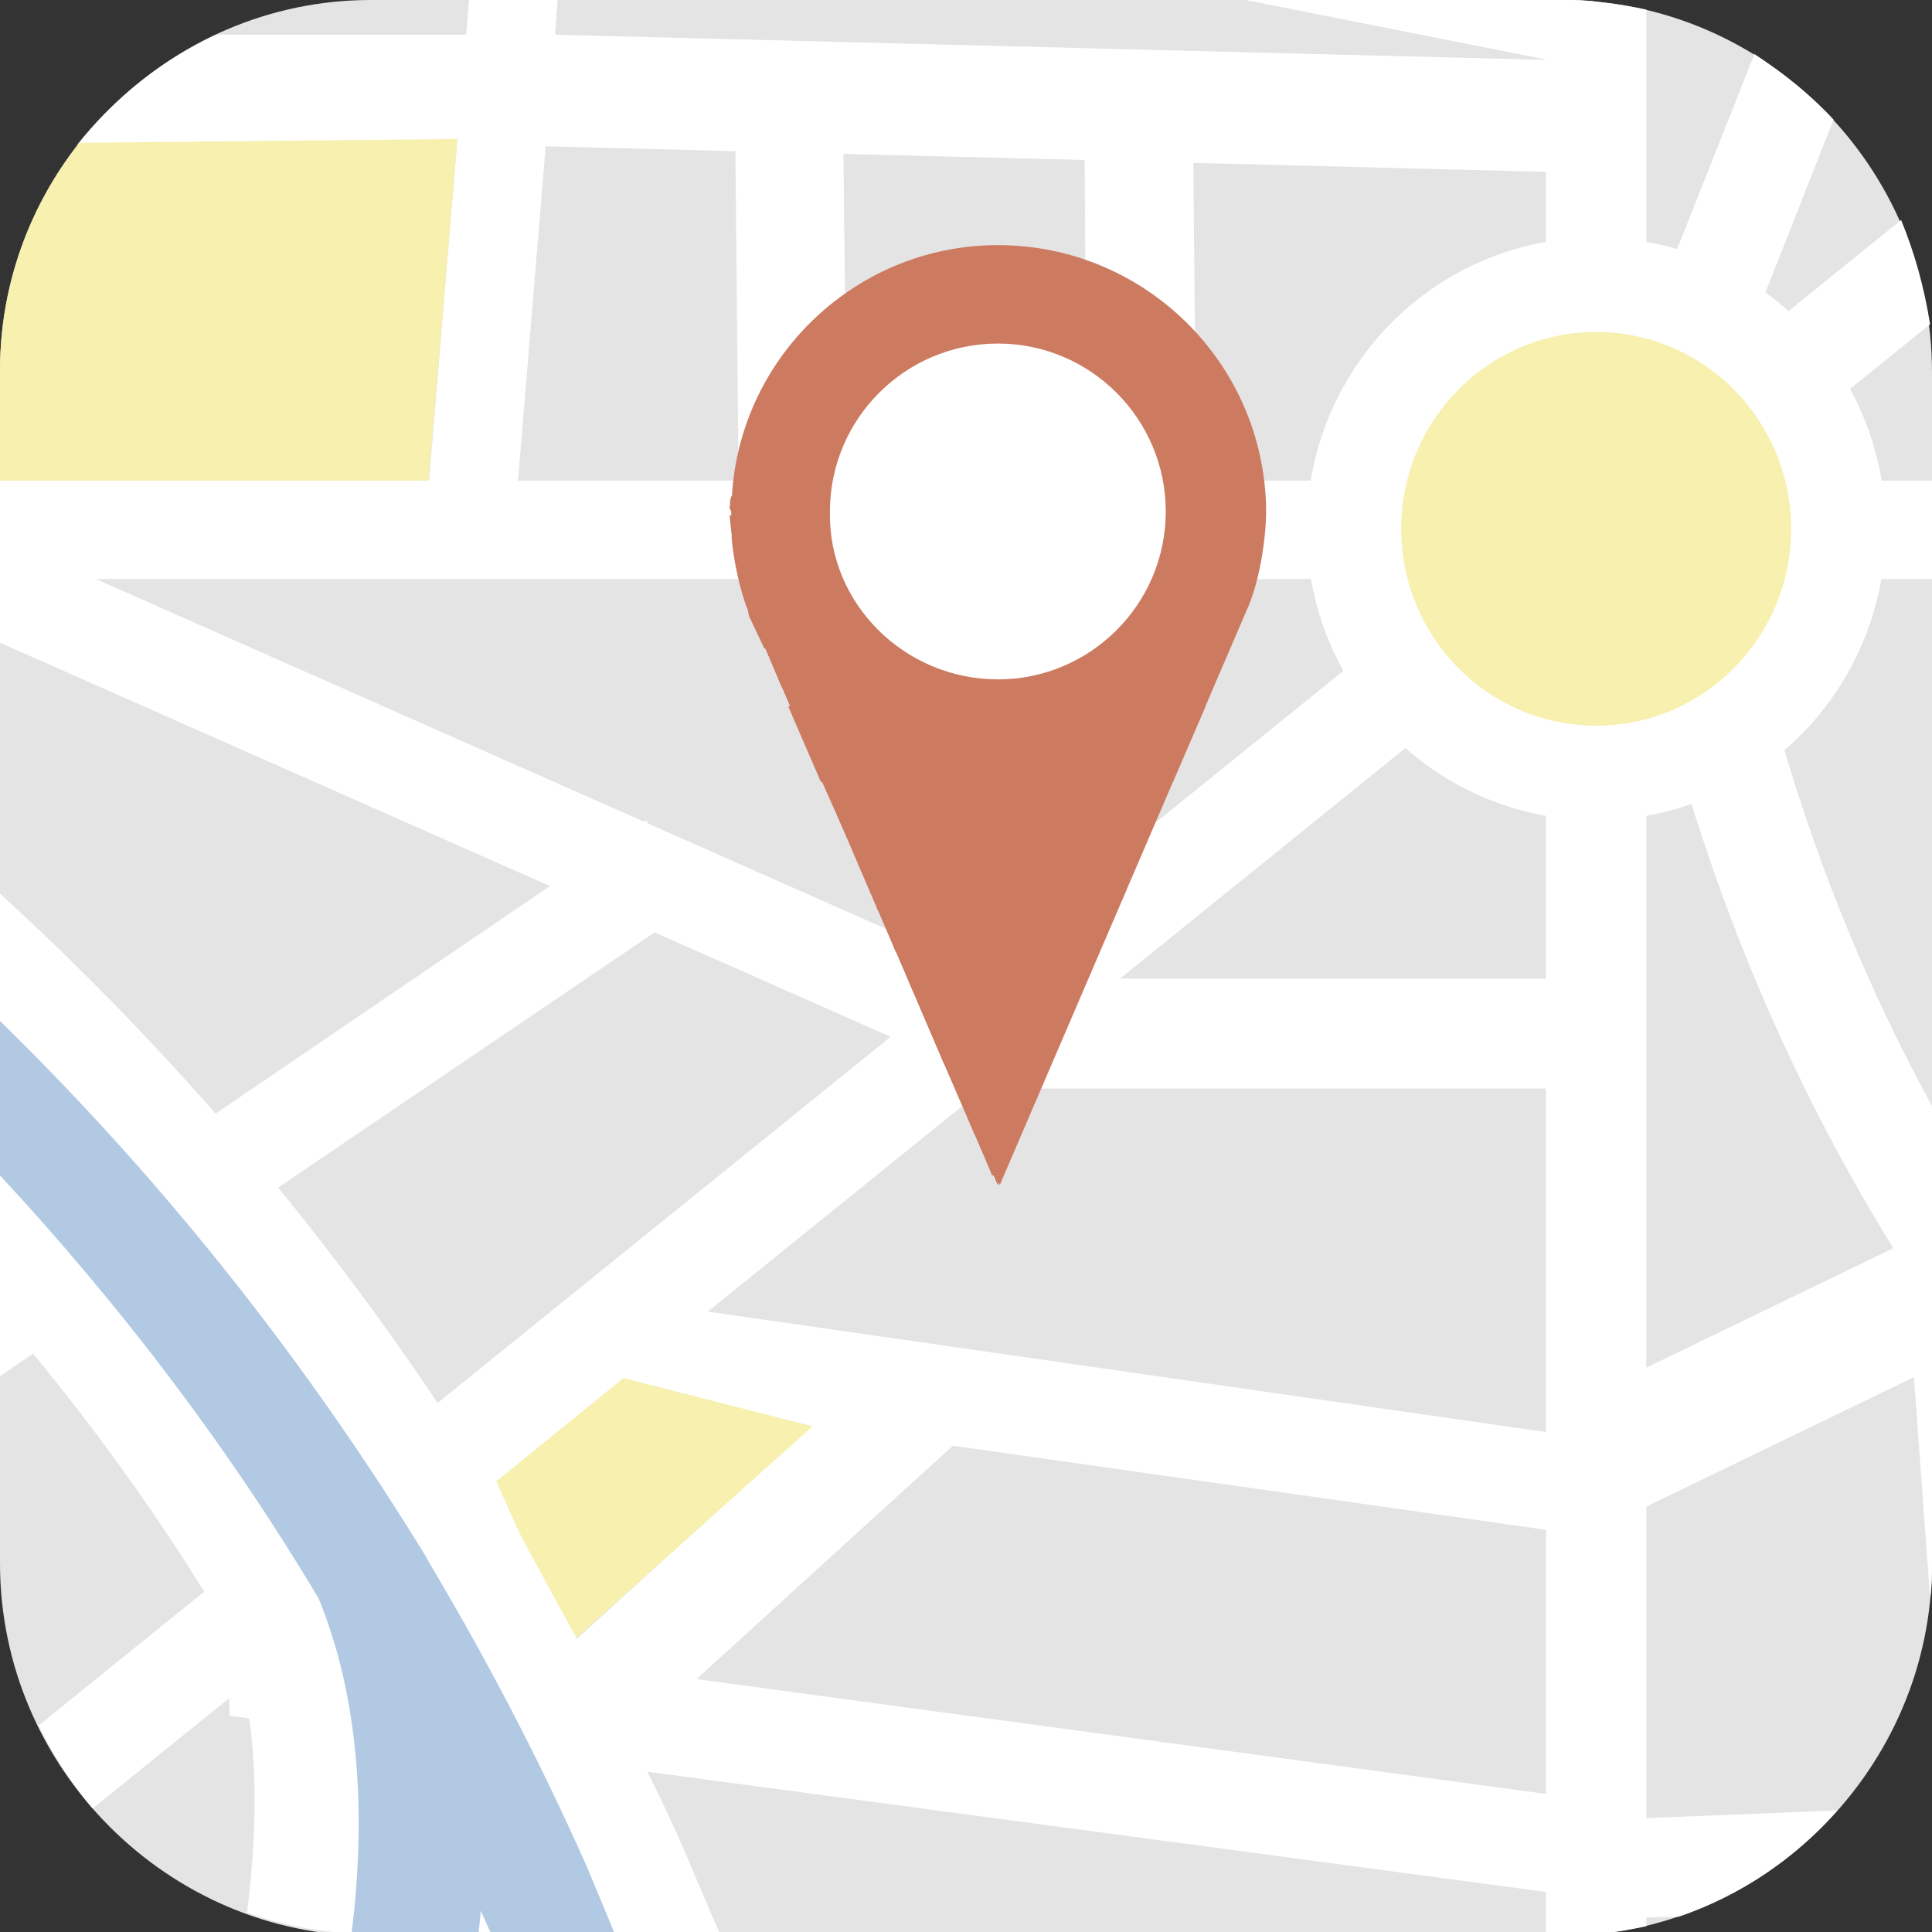 <?xml version="1.0" encoding="utf-8"?>
<!-- Generator: Adobe Illustrator 19.1.1, SVG Export Plug-In . SVG Version: 6.00 Build 0)  -->
<svg version="1.1" id="Слой_1" xmlns="http://www.w3.org/2000/svg" xmlns:xlink="http://www.w3.org/1999/xlink" x="0px" y="0px"
	 viewBox="0 0 100.1 100.1" style="enable-background:new 0 0 100.1 100.1;" xml:space="preserve">
<rect x="0" y="0" width="100.1" height="100.1" fill="#333333" stroke="none"/>
<style type="text/css">
	.st0{fill-rule:evenodd;clip-rule:evenodd;fill:#E4E4E5;}
	.st1{fill-rule:evenodd;clip-rule:evenodd;fill:#FFFFFF;}
	.st2{fill:#FFFFFF;}
	.st3{fill-rule:evenodd;clip-rule:evenodd;fill:#F7F0AF;}
	.st4{fill:#B2C9E4;}
	.st5{fill-rule:evenodd;clip-rule:evenodd;fill:#CC7B61;}
	.st6{fill-rule:evenodd;clip-rule:evenodd;fill:#CC7B61;stroke:#CC7B61;stroke-width:0.216;stroke-miterlimit:22.926;}
</style>
<g>
	<path class="st0" d="M100.1,19.3V81c0,10.6-8.7,19.3-19.2,19.3H19.2C8.7,100.3,0,91.6,0,81V19.2C0,8.7,8.7,0,19.2,0h61.7
		C91.5,0,100.1,8.7,100.1,19.3z"/>
	<g>
		<path class="st1" d="M90.9,2.8l-10.7,27l4.7,2L95,6.2C93.8,4.9,92.4,3.8,90.9,2.8z"/>
		<path class="st2" d="M89.5,26.5c1.3,6.7,3.7,18.2,10.6,30.8v10.5c-0.6-0.9-1.3-1.9-1.8-2.8c-9.6-15.4-12.6-29.6-14.1-37.5
			L89.5,26.5z"/>
		<path class="st1" d="M98.5,11.4l-96.5,78c0.8,1.6,1.7,3,2.8,4.3L100,16.8C99.7,14.9,99.2,13.1,98.5,11.4z"/>
		<path class="st1" d="M85.3,99.8V0.5C83.9,0.2,82.4,0,80.9,0h-0.8v100.3h0.8C82.4,100.3,83.9,100.1,85.3,99.8z"/>
		<rect x="0" y="24.9" class="st1" width="100.1" height="5.1"/>
		<ellipse class="st1" cx="82.7" cy="27.4" rx="15" ry="15.1"/>
		<ellipse class="st3" cx="82.7" cy="27.4" rx="10.1" ry="10.2"/>
		<polygon class="st1" points="51.3,56 54.2,51.8 0,27.8 0,33.3 		"/>
		<path class="st1" d="M82.7,3.6l0.1-3.5C82.2,0,81.5,0,80.9,0H64.5L82.7,3.6z"/>
		<polygon class="st1" points="22.1,26.5 26.5,29 28.9,0 24.3,0 		"/>
		<path class="st1" d="M29,7.5l-0.4-5.7H11.2C8.4,3.1,5.9,5.1,4,7.5H29z"/>
		<polygon class="st1" points="83.8,9 84.4,3.2 25.8,1.7 25.1,7.5 		"/>
		<polygon class="st1" points="38.3,28.5 43.9,27.5 43.7,6 38.1,7.6 		"/>
		<polygon class="st1" points="56.3,27.9 62,26.9 61.8,5.4 56.1,7 		"/>
		<polygon class="st1" points="83.9,79.8 83.6,74.7 32.1,67.3 32.4,72.5 		"/>
		<polygon class="st1" points="84.4,98.6 84.2,93.5 11.7,83.7 11.9,88.9 		"/>
		<polygon class="st1" points="25.4,89 31.8,90.9 51.9,72.6 45.5,70.7 		"/>
		<path class="st1" d="M100.1,64.9L98.7,65l1.3,17.8c0.1-0.6,0.1-1.2,0.1-1.9V64.9z"/>
		<path class="st1" d="M95.2,93.8l-12.4,0.5l0.2,5.1l4-0.1C90.2,98.2,93,96.3,95.2,93.8z"/>
		<polygon class="st1" points="100.1,63.7 81.7,72.6 81.9,79.7 100.1,70.9 		"/>
		<polygon class="st1" points="29.8,100.3 32.7,90.4 27.6,88.2 24.1,100.3 		"/>
		<polygon class="st1" points="83.6,56.4 85,50.7 49,50.7 48.3,56.4 		"/>
		<polygon class="st3" points="32.3,71.4 42.1,73.9 28.6,86 16.3,84.4 		"/>
		<path class="st3" d="M0,24.9h22.2l1.5-17.7L4.1,7.4C1.5,10.7,0,14.8,0,19.2V24.9z"/>
		<polygon class="st0" points="43.7,8 43.9,24.9 56.3,24.9 56.2,8.3 		"/>
		<polygon class="st0" points="80.1,3.1 28.8,1.8 28.9,0 64.5,0 		"/>
	</g>
	<polygon class="st1" points="0,71.3 35.4,47.3 33.5,42.5 0,65.3 	"/>
	<g>
		<path class="st1" d="M26.9,79.4c2.8,5.3,5.9,10.5,8.3,15.9c0.7,1.6,1.4,3.3,2.1,4.9H19.2c-2.2,0-4.4-0.4-6.4-1.1
			c0.6-4.8,0.7-10.3-1.1-14.8C8.3,78.6,4.4,73.2,0,68.1V46.3c9.2,8.4,17.2,17.9,24,28.4l0.7-0.2L26.9,79.4
			C26.9,79.4,26.9,79.4,26.9,79.4z"/>
		<path class="st4" d="M22.1,80.7c0,0.1,0.1,0.1,0.1,0.2c3.1,5.2,5.8,10.4,8.2,15.8c0.5,1.2,1,2.4,1.5,3.6h-6.4
			c-0.2-0.4-0.4-0.9-0.6-1.3c0,0.4-0.1,0.9-0.1,1.3h-5.6c-0.3,0-0.7,0-1,0c0.8-6.3,0.4-12.4-1.7-17.5C11.9,75.1,6.4,67.8,0,60.9v-8
			C8.8,61.5,16.1,70.9,22.1,80.7L22.1,80.7z"/>
	</g>
</g>
<g>
	<path class="st5" d="M51.7,12.7c-7.6,0-13.8,6.2-13.8,13.8c0,1.6,0.4,3.9,1.1,5.3l12.8,29.6l12.8-29.8c0.6-1.3,1-3.5,1-5.2
		C65.5,18.8,59.3,12.7,51.7,12.7z"/>
	<g>
		<polygon class="st5" points="50.1,57.8 53.2,57.8 51.7,61.4 		"/>
		<polygon class="st5" points="49.9,57.2 53.5,57.2 51.9,60.9 51.4,60.9 		"/>
		<polygon class="st5" points="49.6,56.7 53.7,56.7 52.1,60.4 51.2,60.4 		"/>
		<polygon class="st5" points="49.4,56.2 53.9,56.2 52.3,59.9 51,59.9 		"/>
		<polygon class="st5" points="49.2,55.7 54.2,55.7 52.6,59.3 50.8,59.3 		"/>
		<polygon class="st5" points="49,55.1 54.4,55.1 52.8,58.8 50.5,58.8 		"/>
		<polygon class="st5" points="48.7,54.6 54.6,54.6 53,58.3 50.3,58.3 		"/>
		<polygon class="st5" points="48.5,54.1 54.8,54.1 53.3,57.7 50.1,57.7 		"/>
		<polygon class="st5" points="48.3,53.6 55.1,53.6 53.5,57.2 49.9,57.2 		"/>
		<polygon class="st5" points="48,53 55.3,53 53.7,56.7 49.6,56.7 		"/>
		<polygon class="st5" points="47.8,52.5 55.5,52.5 53.9,56.2 49.4,56.2 		"/>
		<polygon class="st5" points="47.6,52 55.7,52 54.2,55.6 49.2,55.6 		"/>
		<polygon class="st5" points="47.4,51.5 56,51.5 54.4,55.1 48.9,55.1 		"/>
		<polygon class="st5" points="47.1,50.9 56.2,50.9 54.6,54.6 48.7,54.6 		"/>
		<polygon class="st5" points="46.9,50.4 56.4,50.4 54.8,54.1 48.5,54.1 		"/>
		<polygon class="st5" points="46.7,49.9 56.6,49.9 55.1,53.5 48.3,53.5 		"/>
		<polygon class="st5" points="46.5,49.4 56.9,49.4 55.3,53 48,53 		"/>
		<polygon class="st5" points="46.2,48.8 57.1,48.8 55.5,52.5 47.8,52.5 		"/>
		<polygon class="st5" points="46,48.3 57.3,48.3 55.8,52 47.6,52 		"/>
		<polygon class="st5" points="45.8,47.8 57.6,47.8 56,51.4 47.4,51.4 		"/>
		<polygon class="st5" points="45.6,47.2 57.8,47.2 56.2,50.9 47.1,50.9 		"/>
		<polygon class="st5" points="45.3,46.7 58,46.7 56.4,50.4 46.9,50.4 		"/>
		<polygon class="st5" points="45.1,46.2 58.2,46.2 56.7,49.8 46.7,49.8 		"/>
		<polygon class="st5" points="44.9,45.7 58.5,45.7 56.9,49.3 46.4,49.3 		"/>
		<polygon class="st5" points="44.6,45.1 58.7,45.1 57.1,48.8 46.2,48.8 		"/>
		<polygon class="st5" points="44.4,44.6 58.9,44.6 57.3,48.3 46,48.3 		"/>
		<polygon class="st5" points="44.2,44.1 59.1,44.1 57.6,47.7 45.8,47.7 		"/>
		<polygon class="st5" points="44,43.6 59.4,43.6 57.8,47.2 45.5,47.2 		"/>
		<polygon class="st5" points="43.7,43 59.6,43 58,46.7 45.3,46.7 		"/>
		<polygon class="st5" points="43.5,42.5 59.8,42.5 58.2,46.2 45.1,46.2 		"/>
		<polygon class="st5" points="43.3,42 60.1,42 58.5,45.6 44.9,45.6 		"/>
		<polygon class="st5" points="43.1,41.5 60.3,41.5 58.7,45.1 44.6,45.1 		"/>
		<polygon class="st5" points="42.8,40.9 60.5,40.9 58.9,44.6 44.4,44.6 		"/>
		<polygon class="st5" points="42.6,40.4 60.7,40.4 59.2,44.1 44.2,44.1 		"/>
		<polygon class="st5" points="42.4,39.9 61,39.9 59.4,43.5 44,43.5 		"/>
		<polygon class="st5" points="42.1,39.4 61.2,39.4 59.6,43 43.7,43 		"/>
		<polygon class="st5" points="41.9,38.8 61.4,38.8 59.8,42.5 43.5,42.5 		"/>
		<polygon class="st5" points="41.7,38.3 61.6,38.3 60.1,42 43.3,42 		"/>
		<polygon class="st5" points="41.5,37.8 61.9,37.8 60.3,41.4 43,41.4 		"/>
		<polygon class="st5" points="41.2,37.2 62.1,37.2 60.5,40.9 42.8,40.9 		"/>
		<polygon class="st6" points="41,36.7 62.3,36.7 60.7,40.4 42.6,40.4 		"/>
		<polygon class="st5" points="40.8,36.2 62.5,36.2 61,39.8 42.4,39.8 		"/>
		<polygon class="st5" points="40.6,35.7 62.8,35.7 61.2,39.3 42.1,39.3 		"/>
		<polygon class="st5" points="40.3,35.1 63,35.1 61.4,38.8 41.9,38.8 		"/>
		<polygon class="st5" points="40.1,34.6 63.2,34.6 61.7,38.3 41.7,38.3 		"/>
		<polygon class="st5" points="39.9,34.1 63.5,34.1 61.9,37.7 41.5,37.7 		"/>
		<polygon class="st5" points="39.7,33.6 63.7,33.6 62.1,37.2 41.2,37.2 		"/>
		<polygon class="st5" points="39.4,33 63.9,33 62.3,36.7 41,36.7 		"/>
		<polygon class="st5" points="39.2,32.5 64.1,32.5 62.6,36.2 40.8,36.2 		"/>
		<polygon class="st5" points="39,32 64.4,32 62.8,35.6 40.5,35.6 		"/>
		<path class="st5" d="M38.8,31.5h25.8c0,0.1-0.1,0.1-0.1,0.2L63,35.1H40.3l-1.4-3.3C38.8,31.7,38.8,31.6,38.8,31.5z"/>
		<path class="st5" d="M38.6,30.9h26.2c-0.1,0.3-0.2,0.5-0.3,0.7l-1.3,2.9H40.1l-1.2-2.8C38.8,31.5,38.7,31.2,38.6,30.9z"/>
		<path class="st5" d="M38.4,30.4h26.5c-0.1,0.5-0.3,0.9-0.4,1.2l-1,2.4H39.9l-1-2.3C38.7,31.4,38.6,30.9,38.4,30.4z"/>
		<path class="st5" d="M38.3,29.9h26.8c-0.2,0.7-0.4,1.3-0.6,1.8l-0.8,1.9H39.6l-0.8-1.7C38.7,31.2,38.4,30.6,38.3,29.9z"/>
		<path class="st5" d="M38.2,29.3h27c-0.2,0.9-0.4,1.7-0.7,2.3L63.9,33H39.4l-0.5-1.2C38.6,31.1,38.3,30.2,38.2,29.3z"/>
		<path class="st5" d="M38.1,28.8h27.2c-0.2,1.1-0.5,2.1-0.8,2.8l-0.4,0.8h-25l-0.3-0.7C38.5,31,38.2,29.9,38.1,28.8z"/>
		<path class="st5" d="M38,28.3h27.4c-0.2,1.2-0.5,2.5-0.9,3.3L64.4,32H39l-0.1-0.2C38.5,30.8,38.2,29.5,38,28.3z"/>
		<path class="st5" d="M37.9,27.8h27.5c-0.1,1.3-0.4,2.7-0.8,3.7H38.7C38.3,30.4,38,29,37.9,27.8z"/>
		<path class="st5" d="M37.9,27.2h27.6c-0.1,1.2-0.3,2.6-0.7,3.7H38.6C38.2,29.8,37.9,28.4,37.9,27.2z"/>
		<path class="st5" d="M37.8,26.7h27.7c0,1.1-0.2,2.5-0.6,3.7H38.4C38.1,29.2,37.9,27.8,37.8,26.7z"/>
		<path class="st5" d="M37.8,26.2h27.7c0,0.1,0,0.2,0,0.3c0,1-0.2,2.3-0.4,3.4H38.3c-0.3-1.1-0.4-2.4-0.4-3.4
			C37.8,26.4,37.8,26.3,37.8,26.2z"/>
		<path class="st5" d="M37.9,25.7h27.6c0,0.3,0,0.5,0,0.8c0,0.9-0.1,1.9-0.3,2.8h-27c-0.2-1-0.3-2-0.3-2.8
			C37.8,26.2,37.8,25.9,37.9,25.7z"/>
	</g>
	<path class="st1" d="M51.7,35.2c4.8,0,8.7-3.9,8.7-8.7c0-4.8-3.9-8.7-8.7-8.7c-4.8,0-8.7,3.9-8.7,8.7
		C42.9,31.3,46.9,35.2,51.7,35.2z"/>
</g>
</svg>
